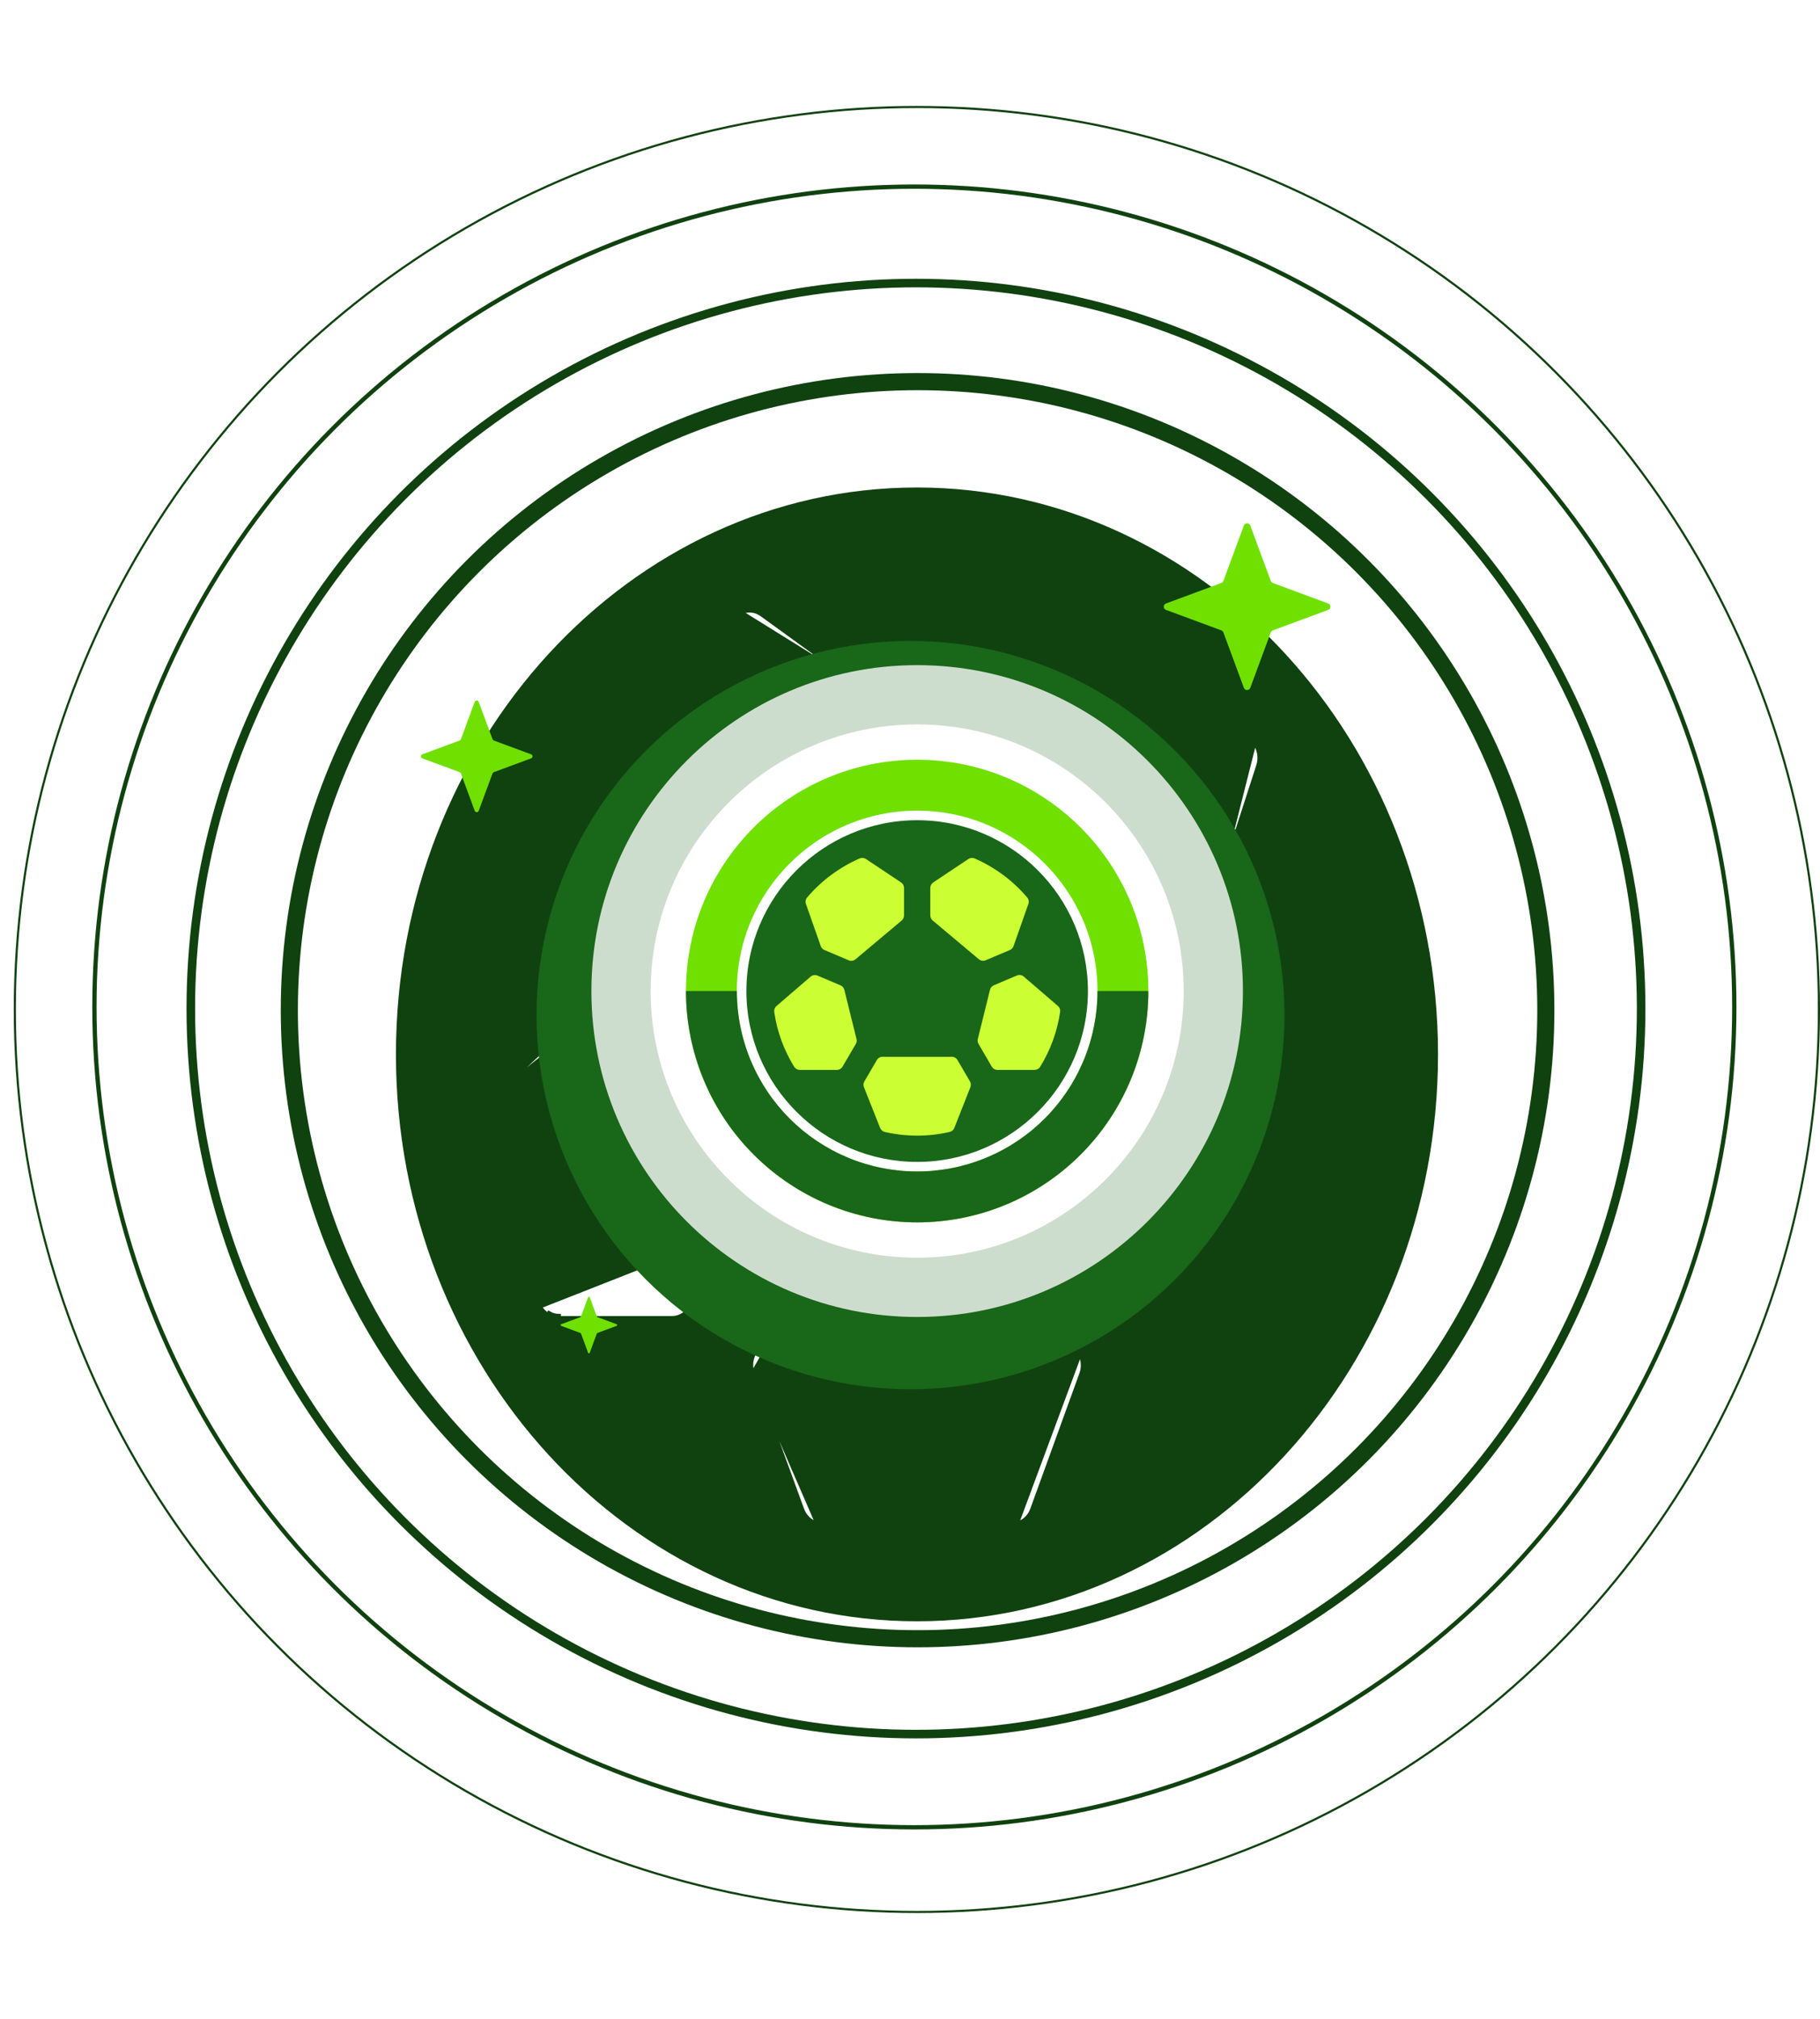 <svg width="432" height="479" viewBox="0 0 432 479" fill="none" xmlns="http://www.w3.org/2000/svg">
<g filter="url(#filter0_d_4037_75436)">
<circle cx="217.799" cy="231.535" r="149.124" stroke="#104210" stroke-width="4.065"/>
</g>
<g filter="url(#filter1_d_4037_75436)">
<circle cx="217.417" cy="231.153" r="172.127" stroke="#104210" stroke-width="2.032"/>
</g>
<g filter="url(#filter2_d_4037_75436)">
<circle cx="217.034" cy="230.77" r="194.622" stroke="#104210" stroke-width="1.016"/>
</g>
<g filter="url(#filter3_d_4037_75436)">
<circle cx="217.632" cy="231.368" r="214.114" stroke="#104210" stroke-width="0.508"/>
</g>
<path d="M302.682 312.734H302.681H275.794H275.793C274.862 312.731 273.951 312.463 273.151 311.96C272.352 311.456 271.693 310.737 271.237 309.877L261.642 291.982C260.95 290.701 260.751 289.181 261.083 287.747L269.918 249.004C270.111 248.152 270.485 247.358 271.013 246.685C271.541 246.013 272.209 245.479 272.966 245.131L289.673 237.436C289.673 237.436 289.673 237.436 289.673 237.436C290.582 237.017 291.582 236.882 292.56 237.048C293.539 237.214 294.449 237.673 295.192 238.367L294.845 238.738L295.192 238.367L319.944 261.529L319.945 261.529C320.618 262.16 321.129 262.962 321.435 263.859C321.74 264.755 321.831 265.72 321.7 266.663C321.7 266.663 321.7 266.664 321.7 266.664L321.197 266.594C319.147 281.889 314.233 296.563 306.76 309.71L302.682 312.734ZM302.682 312.734C303.6 312.733 304.499 312.474 305.292 311.985C306.084 311.497 306.741 310.797 307.203 309.959L302.682 312.734ZM145.636 237.487L145.638 237.488L162.346 245.182C163.103 245.531 163.771 246.064 164.298 246.737C164.826 247.41 165.2 248.204 165.394 249.056L174.229 287.799C174.56 289.233 174.361 290.753 173.67 292.033L145.636 237.487ZM145.636 237.487C144.732 237.074 143.736 236.942 142.763 237.108C141.79 237.273 140.884 237.729 140.144 238.418L140.143 238.419L115.391 261.581L115.391 261.581M145.636 237.487L115.391 261.581M115.391 261.581C114.717 262.211 114.206 263.014 113.9 263.91C113.595 264.807 113.504 265.771 113.635 266.715L115.391 261.581ZM285.06 218.28L285.056 218.282L267.469 226.384L267.468 226.384C266.57 226.797 265.582 226.933 264.615 226.775C263.647 226.617 262.744 226.173 262.002 225.496C262.002 225.496 262.002 225.496 262.002 225.496L228.553 194.985C228.553 194.984 228.553 194.984 228.553 194.984C227.963 194.453 227.49 193.791 227.164 193.046C226.838 192.301 226.667 191.489 226.661 190.666L226.661 190.663L226.661 168.949V168.949C226.661 168.022 226.872 167.108 227.276 166.287C227.681 165.466 228.267 164.761 228.987 164.238L228.988 164.238L254.453 145.784L285.06 218.28ZM285.06 218.28C285.734 217.964 286.337 217.5 286.832 216.92C287.326 216.341 287.702 215.659 287.937 214.918L285.06 218.28ZM206.324 164.238L206.324 164.238C207.044 164.761 207.631 165.466 208.035 166.287C208.439 167.108 208.65 168.022 208.65 168.949V168.949V190.663C208.65 191.486 208.484 192.301 208.163 193.05C207.842 193.799 207.372 194.466 206.784 195.002L206.324 164.238ZM206.324 164.238L180.853 145.785C180.124 145.253 179.28 144.926 178.399 144.836C177.518 144.747 176.631 144.898 175.82 145.275L175.817 145.277L206.324 164.238ZM192.551 301.372L192.552 301.372L242.759 301.372H242.76C243.691 301.374 244.602 301.642 245.402 302.146C246.201 302.649 246.86 303.369 247.316 304.228L256.341 321.037L192.551 301.372ZM192.551 301.372C191.62 301.374 190.709 301.642 189.909 302.146C189.11 302.649 188.452 303.368 187.995 304.228C187.995 304.228 187.995 304.228 187.995 304.228L178.976 321.038C178.577 321.782 178.34 322.613 178.281 323.468C178.223 324.322 178.345 325.181 178.637 325.979M192.551 301.372L178.637 325.979M178.638 325.98L190.368 358.109C190.368 358.109 190.369 358.109 190.369 358.109C190.679 358.961 191.177 359.722 191.823 360.325C192.469 360.928 193.244 361.355 194.082 361.564C194.082 361.564 194.082 361.564 194.082 361.564L178.638 325.98ZM178.638 325.98C178.638 325.979 178.638 325.979 178.637 325.979M178.638 325.98L178.637 325.979M164.074 309.877L173.669 292.034L128.575 309.762L128.133 310.012C128.133 310.012 128.133 310.013 128.133 310.013C128.6 310.838 129.256 311.525 130.043 312.003L130.307 311.569C131.017 312 131.817 312.226 132.63 312.226V312.734H132.63L159.517 312.734L159.518 312.734C160.449 312.731 161.36 312.463 162.16 311.96C162.959 311.457 163.617 310.738 164.073 309.88C164.074 309.879 164.074 309.878 164.074 309.877ZM173.333 225.515L206.784 195.002L147.35 214.925C147.59 215.668 147.97 216.351 148.469 216.929C148.969 217.508 149.576 217.969 150.255 218.282C150.255 218.282 150.255 218.282 150.255 218.282L167.866 226.403L167.867 226.403C168.765 226.816 169.753 226.953 170.721 226.795C171.688 226.637 172.591 226.192 173.333 225.515C173.333 225.515 173.333 225.515 173.333 225.515ZM136.606 181.702L147.35 214.924L136.606 181.702ZM94.49 250.151C94.49 176.231 149.783 116.164 217.656 116.164C285.529 116.164 340.821 176.231 340.821 250.151C340.821 324.071 285.529 384.138 217.656 384.138C149.783 384.138 94.49 324.071 94.49 250.151ZM287.938 214.916L298.681 181.697C298.681 181.697 298.681 181.697 298.681 181.696C298.988 180.759 299.062 179.752 298.896 178.776C298.73 177.8 298.329 176.884 297.73 176.124L287.938 214.916ZM256.93 144.839C256.041 144.923 255.19 145.25 254.454 145.784L259.306 145.762L259.525 145.304C259.525 145.303 259.525 145.303 259.524 145.303C258.711 144.915 257.819 144.754 256.93 144.839ZM136.402 178.773C136.231 179.751 136.301 180.761 136.606 181.702L137.981 176.437L137.584 176.121C137.583 176.121 137.583 176.122 137.583 176.122C136.978 176.881 136.572 177.796 136.402 178.773ZM257.039 323.466C256.979 322.612 256.741 321.781 256.341 321.038L241.298 361.564C242.143 361.358 242.924 360.931 243.575 360.325C244.226 359.719 244.727 358.953 245.038 358.095L256.686 325.979C256.978 325.18 257.098 324.321 257.039 323.466Z" fill="#104210" stroke="#104210" stroke-width="1.016"/>
<g filter="url(#filter4_d_4037_75436)">
<circle cx="216.123" cy="232.699" r="88.765" fill="#196719"/>
</g>
<g filter="url(#filter5_d_4037_75436)">
<circle cx="217.7" cy="233.094" r="67.347" fill="white"/>
<circle cx="217.701" cy="233.094" r="39.909" fill="#CCFF33"/>
<path d="M295.025 233.094C295.025 275.799 260.406 310.418 217.701 310.418C174.996 310.418 140.376 275.799 140.376 233.094C140.376 190.389 174.996 155.77 217.701 155.77C260.406 155.77 295.025 190.389 295.025 233.094ZM154.443 233.094C154.443 268.03 182.764 296.352 217.701 296.352C252.637 296.352 280.959 268.03 280.959 233.094C280.959 198.157 252.637 169.836 217.701 169.836C182.764 169.836 154.443 198.157 154.443 233.094Z" fill="#CDDDCD"/>
<path d="M272.576 233.094C272.576 263.401 248.007 287.97 217.7 287.97C187.394 287.97 162.825 263.401 162.825 233.094C162.825 202.787 187.394 178.219 217.7 178.219C248.007 178.219 272.576 202.787 272.576 233.094ZM174.898 233.094C174.898 256.734 194.061 275.897 217.7 275.897C241.34 275.897 260.503 256.734 260.503 233.094C260.503 209.455 241.34 190.292 217.7 190.292C194.061 190.292 174.898 209.455 174.898 233.094Z" fill="#70E000"/>
<path d="M272.576 233.094C272.576 240.301 271.156 247.436 268.399 254.094C265.641 260.752 261.599 266.801 256.503 271.897C251.408 276.993 245.358 281.035 238.7 283.792C232.043 286.55 224.907 287.97 217.7 287.97C210.494 287.97 203.358 286.55 196.701 283.792C190.043 281.035 183.993 276.993 178.898 271.897C173.802 266.801 169.76 260.752 167.002 254.094C164.245 247.436 162.825 240.301 162.825 233.094H174.898C174.898 238.715 176.005 244.281 178.156 249.474C180.307 254.667 183.46 259.386 187.434 263.36C191.409 267.335 196.128 270.488 201.321 272.639C206.514 274.79 212.08 275.897 217.7 275.897C223.321 275.897 228.887 274.79 234.08 272.639C239.273 270.488 243.992 267.335 247.967 263.36C251.941 259.386 255.094 254.667 257.245 249.474C259.396 244.281 260.503 238.715 260.503 233.094H272.576Z" fill="#196719"/>
<path d="M217.701 192.561C195.351 192.561 177.168 210.745 177.168 233.094C177.168 255.444 195.351 273.627 217.701 273.627C240.05 273.627 258.234 255.444 258.234 233.094C258.234 210.745 240.05 192.561 217.701 192.561ZM245.567 251.802H236.755C236.482 251.801 236.214 251.729 235.978 251.592C235.741 251.455 235.545 251.259 235.409 251.022L232.263 245.628C232.056 245.275 231.996 244.856 232.096 244.459L234.992 232.782C235.05 232.547 235.162 232.329 235.319 232.144C235.476 231.96 235.675 231.815 235.898 231.72L241.374 229.401C241.641 229.288 241.935 229.251 242.222 229.296C242.51 229.341 242.778 229.465 242.999 229.655L251.111 236.635C251.311 236.807 251.464 237.027 251.556 237.275C251.648 237.522 251.675 237.789 251.635 238.05C250.964 242.659 249.353 247.081 246.904 251.044C246.766 251.275 246.57 251.466 246.335 251.599C246.101 251.732 245.837 251.801 245.567 251.802ZM194.028 229.417L199.504 231.736C199.727 231.83 199.925 231.975 200.083 232.16C200.24 232.344 200.352 232.563 200.41 232.798L203.306 244.475C203.405 244.871 203.345 245.291 203.138 245.644L199.993 251.022C199.857 251.259 199.66 251.455 199.424 251.592C199.188 251.729 198.92 251.801 198.646 251.802H189.834C189.568 251.802 189.306 251.734 189.073 251.604C188.841 251.474 188.645 251.286 188.505 251.059C186.056 247.097 184.446 242.675 183.774 238.065C183.735 237.804 183.762 237.538 183.854 237.29C183.945 237.043 184.098 236.823 184.298 236.651L192.411 229.67C192.63 229.482 192.898 229.359 193.183 229.314C193.469 229.269 193.762 229.305 194.028 229.417ZM244.098 212.417L240.577 222.429C240.506 222.634 240.393 222.821 240.246 222.98C240.099 223.139 239.92 223.265 239.721 223.351L233.957 225.792C233.692 225.904 233.402 225.941 233.118 225.898C232.834 225.856 232.567 225.735 232.347 225.551L221.384 216.355C221.209 216.21 221.067 216.028 220.97 215.823C220.872 215.618 220.821 215.393 220.819 215.166V208.622C220.819 208.366 220.882 208.114 221.003 207.888C221.124 207.662 221.299 207.469 221.512 207.327L229.859 201.765C230.077 201.62 230.328 201.531 230.588 201.509C230.849 201.486 231.112 201.529 231.351 201.634C236.154 203.729 240.416 206.891 243.813 210.879C243.992 211.088 244.112 211.34 244.162 211.61C244.212 211.879 244.19 212.158 244.098 212.417ZM205.541 201.765L213.889 207.327C214.102 207.469 214.277 207.662 214.398 207.888C214.519 208.114 214.583 208.366 214.583 208.622V215.166C214.583 215.394 214.533 215.619 214.437 215.825C214.34 216.032 214.2 216.214 214.026 216.361L203.062 225.557C202.842 225.741 202.576 225.861 202.291 225.904C202.007 225.947 201.717 225.91 201.453 225.798L195.681 223.351C195.481 223.266 195.3 223.14 195.152 222.982C195.003 222.824 194.889 222.636 194.817 222.431L191.296 212.418C191.205 212.159 191.183 211.88 191.235 211.609C191.286 211.339 191.408 211.087 191.588 210.879C194.988 206.887 199.253 203.722 204.06 201.627C204.299 201.524 204.559 201.484 204.818 201.508C205.077 201.532 205.325 201.62 205.541 201.765ZM208.914 265.577L205.069 255.894C204.981 255.674 204.945 255.436 204.962 255.2C204.98 254.964 205.051 254.734 205.171 254.53L208.127 249.463C208.263 249.227 208.46 249.03 208.696 248.893C208.932 248.757 209.2 248.684 209.473 248.684H225.928C226.201 248.684 226.469 248.757 226.706 248.893C226.942 249.03 227.138 249.227 227.275 249.463L230.233 254.53C230.353 254.734 230.424 254.964 230.442 255.2C230.46 255.436 230.424 255.674 230.336 255.894L226.519 265.573C226.425 265.81 226.275 266.02 226.082 266.185C225.889 266.351 225.658 266.466 225.41 266.522C220.344 267.685 215.081 267.685 210.015 266.522C209.769 266.466 209.54 266.35 209.348 266.185C209.156 266.021 209.007 265.812 208.914 265.577Z" fill="#196719"/>
</g>
<path d="M295.249 124.691C295.511 123.983 296.512 123.983 296.774 124.691L301.636 137.83C301.718 138.052 301.894 138.228 302.116 138.31L315.255 143.172C315.963 143.434 315.963 144.435 315.255 144.697L302.116 149.558C301.894 149.641 301.718 149.816 301.636 150.039L296.774 163.177C296.512 163.885 295.511 163.885 295.249 163.177L290.387 150.039C290.305 149.816 290.13 149.641 289.907 149.558L276.768 144.697C276.061 144.435 276.061 143.434 276.768 143.172L289.907 138.31C290.13 138.228 290.305 138.052 290.387 137.83L295.249 124.691Z" fill="#70E000"/>
<path d="M112.679 166.526C112.843 166.083 113.468 166.083 113.632 166.526L116.91 175.385C116.962 175.524 117.072 175.634 117.211 175.686L126.07 178.964C126.513 179.128 126.513 179.753 126.07 179.917L117.211 183.195C117.072 183.247 116.962 183.356 116.91 183.495L113.632 192.355C113.468 192.797 112.843 192.797 112.679 192.355L109.401 183.495C109.349 183.356 109.24 183.247 109.1 183.195L100.241 179.917C99.799 179.753 99.799 179.128 100.241 178.964L109.1 175.686C109.24 175.634 109.349 175.524 109.401 175.385L112.679 166.526Z" fill="#70E000"/>
<path d="M139.595 307.777C139.66 307.6 139.91 307.6 139.976 307.777L141.671 312.357C141.691 312.413 141.735 312.456 141.791 312.477L146.371 314.172C146.548 314.237 146.548 314.488 146.371 314.553L141.791 316.248C141.735 316.269 141.691 316.313 141.671 316.368L139.976 320.949C139.91 321.126 139.66 321.126 139.595 320.949L137.9 316.368C137.879 316.313 137.835 316.269 137.78 316.248L133.199 314.553C133.022 314.488 133.022 314.237 133.199 314.172L137.78 312.477C137.835 312.456 137.879 312.413 137.9 312.357L139.595 307.777Z" fill="#70E000"/>
<defs>
<filter id="filter0_d_4037_75436" x="42.255" y="64.12" width="351.089" height="351.089" filterUnits="userSpaceOnUse" color-interpolation-filters="sRGB">
<feFlood flood-opacity="0" result="BackgroundImageFix"/>
<feColorMatrix in="SourceAlpha" type="matrix" values="0 0 0 0 0 0 0 0 0 0 0 0 0 0 0 0 0 0 127 0" result="hardAlpha"/>
<feOffset dy="8.129"/>
<feGaussianBlur stdDeviation="12.194"/>
<feColorMatrix type="matrix" values="0 0 0 0 0.08 0 0 0 0 0.08 0 0 0 0 0.08 0 0 0 0.16 0"/>
<feBlend mode="normal" in2="BackgroundImageFix" result="effect1_dropShadow_4037_75436"/>
<feBlend mode="normal" in="SourceGraphic" in2="effect1_dropShadow_4037_75436" result="shape"/>
</filter>
<filter id="filter1_d_4037_75436" x="19.886" y="41.751" width="395.062" height="395.062" filterUnits="userSpaceOnUse" color-interpolation-filters="sRGB">
<feFlood flood-opacity="0" result="BackgroundImageFix"/>
<feColorMatrix in="SourceAlpha" type="matrix" values="0 0 0 0 0 0 0 0 0 0 0 0 0 0 0 0 0 0 127 0" result="hardAlpha"/>
<feOffset dy="8.129"/>
<feGaussianBlur stdDeviation="12.194"/>
<feColorMatrix type="matrix" values="0 0 0 0 0.08 0 0 0 0 0.08 0 0 0 0 0.08 0 0 0 0.16 0"/>
<feBlend mode="normal" in2="BackgroundImageFix" result="effect1_dropShadow_4037_75436"/>
<feBlend mode="normal" in="SourceGraphic" in2="effect1_dropShadow_4037_75436" result="shape"/>
</filter>
<filter id="filter2_d_4037_75436" x="-2.483" y="19.382" width="439.035" height="439.035" filterUnits="userSpaceOnUse" color-interpolation-filters="sRGB">
<feFlood flood-opacity="0" result="BackgroundImageFix"/>
<feColorMatrix in="SourceAlpha" type="matrix" values="0 0 0 0 0 0 0 0 0 0 0 0 0 0 0 0 0 0 127 0" result="hardAlpha"/>
<feOffset dy="8.129"/>
<feGaussianBlur stdDeviation="12.194"/>
<feColorMatrix type="matrix" values="0 0 0 0 0.08 0 0 0 0 0.08 0 0 0 0 0.08 0 0 0 0.16 0"/>
<feBlend mode="normal" in2="BackgroundImageFix" result="effect1_dropShadow_4037_75436"/>
<feBlend mode="normal" in="SourceGraphic" in2="effect1_dropShadow_4037_75436" result="shape"/>
</filter>
<filter id="filter3_d_4037_75436" x="-21.124" y="0.741" width="477.511" height="477.511" filterUnits="userSpaceOnUse" color-interpolation-filters="sRGB">
<feFlood flood-opacity="0" result="BackgroundImageFix"/>
<feColorMatrix in="SourceAlpha" type="matrix" values="0 0 0 0 0 0 0 0 0 0 0 0 0 0 0 0 0 0 127 0" result="hardAlpha"/>
<feOffset dy="8.129"/>
<feGaussianBlur stdDeviation="12.194"/>
<feColorMatrix type="matrix" values="0 0 0 0 0.08 0 0 0 0 0.08 0 0 0 0 0.08 0 0 0 0.16 0"/>
<feBlend mode="normal" in2="BackgroundImageFix" result="effect1_dropShadow_4037_75436"/>
<feBlend mode="normal" in="SourceGraphic" in2="effect1_dropShadow_4037_75436" result="shape"/>
</filter>
<filter id="filter4_d_4037_75436" x="102.97" y="127.676" width="226.306" height="226.306" filterUnits="userSpaceOnUse" color-interpolation-filters="sRGB">
<feFlood flood-opacity="0" result="BackgroundImageFix"/>
<feColorMatrix in="SourceAlpha" type="matrix" values="0 0 0 0 0 0 0 0 0 0 0 0 0 0 0 0 0 0 127 0" result="hardAlpha"/>
<feOffset dy="8.129"/>
<feGaussianBlur stdDeviation="12.194"/>
<feColorMatrix type="matrix" values="0 0 0 0 0.08 0 0 0 0 0.08 0 0 0 0 0.08 0 0 0 0.16 0"/>
<feBlend mode="normal" in2="BackgroundImageFix" result="effect1_dropShadow_4037_75436"/>
<feBlend mode="normal" in="SourceGraphic" in2="effect1_dropShadow_4037_75436" result="shape"/>
</filter>
<filter id="filter5_d_4037_75436" x="132.247" y="149.673" width="170.907" height="170.907" filterUnits="userSpaceOnUse" color-interpolation-filters="sRGB">
<feFlood flood-opacity="0" result="BackgroundImageFix"/>
<feColorMatrix in="SourceAlpha" type="matrix" values="0 0 0 0 0 0 0 0 0 0 0 0 0 0 0 0 0 0 127 0" result="hardAlpha"/>
<feOffset dy="2.032"/>
<feGaussianBlur stdDeviation="4.065"/>
<feColorMatrix type="matrix" values="0 0 0 0 0.08 0 0 0 0 0.08 0 0 0 0 0.08 0 0 0 0.08 0"/>
<feBlend mode="normal" in2="BackgroundImageFix" result="effect1_dropShadow_4037_75436"/>
<feBlend mode="normal" in="SourceGraphic" in2="effect1_dropShadow_4037_75436" result="shape"/>
</filter>
</defs>
</svg>
